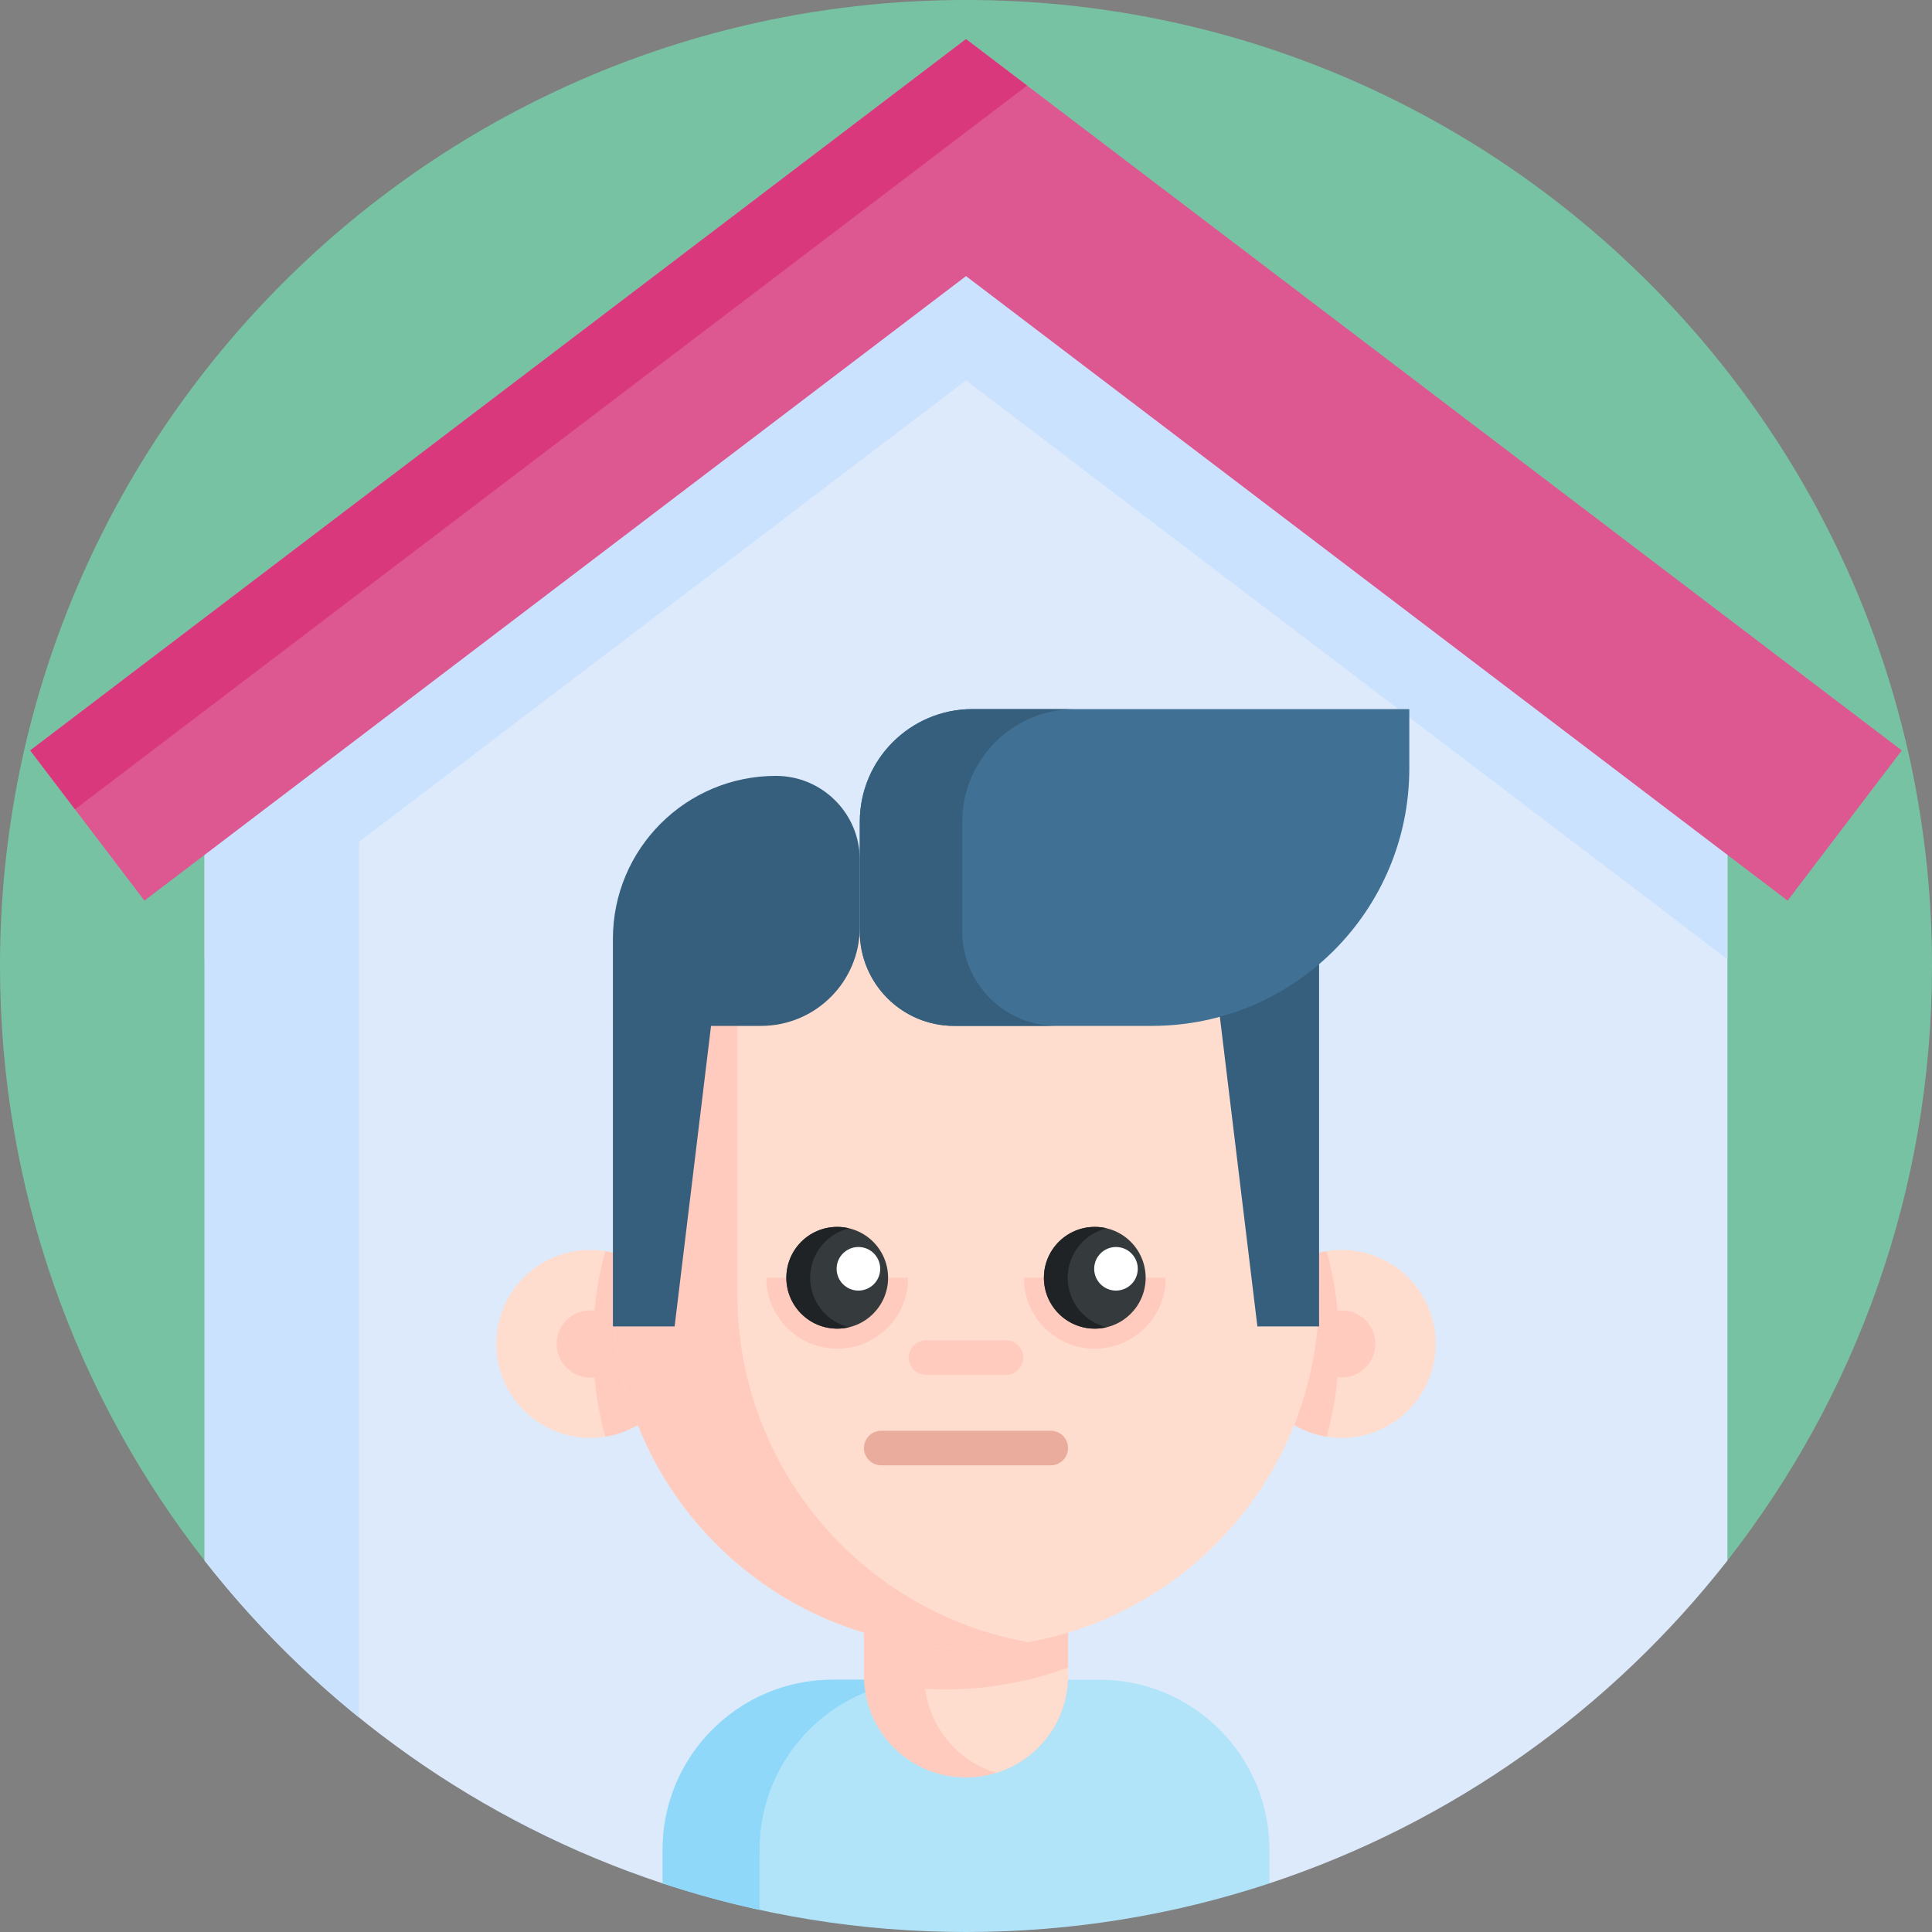 <svg id="Capa_1" enable-background="new 0 0 512 512" height="512" viewBox="0 0 512 512" width="512" xmlns="http://www.w3.org/2000/svg"><rect x="0" y="0" width="512" height="512" fill="#808080" stroke="none"/><g><path d="m512 256c0 59.423-20.247 114.118-54.218 157.562-46.855 59.921-119.821 23.075-201.782 23.075s-154.927 36.846-201.782-23.075c-33.971-43.444-54.218-98.139-54.218-157.562 0-141.385 114.615-256 256-256s256 114.615 256 256z" fill="#78c2a4"/><path d="m457.78 195.15v218.41c-30.8 39.38-72.88 69.52-121.37 85.55-27.483-8.17-52.32-3.02-80.41-3.02-18.78 0-37.08-2.02-54.71-5.86-8.74-1.9-17.31 11.66-25.7 8.88-48.49-16.03-90.57-46.17-121.37-85.55v-218.41l22.4-17.03 179.38-136.35z" fill="#ddeafb"/><path d="m457.78 195.15v59.05l-201.78-153.38-201.78 153.38v-59.05l201.78-153.38z" fill="#cbe2ff"/><path d="m95.13 178.12v277.02c-15.16-12.26-28.89-26.21-40.91-41.58v-218.41l22.4-17.03z" fill="#cbe2ff"/><path d="m503.99 198.87-30.26 39.8-217.73-165.5-217.73 165.5-18.4-24.2-11.86-15.6 247.99-188.5 16.19 12.31z" fill="#dd5790"/><path d="m272.19 22.68-252.32 191.79-11.86-15.6 247.99-188.5z" fill="#da387d"/><g><path d="m336.41 490.23v8.88c-25.29 8.37-52.32 12.89-80.41 12.89s-55.12-4.52-80.41-12.89v-8.88c0-24.9 20.19-45.09 45.09-45.09h70.64c24.9 0 45.09 20.19 45.09 45.09z" fill="#b1e4f9"/><path d="m246.37 445.14c-24.9 0-45.08 20.19-45.08 45.09v15.91c-8.74-1.9-17.31-4.25-25.7-7.03v-8.88c0-24.9 20.19-45.09 45.09-45.09z" fill="#90d8f9"/><path d="m283.043 410.827v33.188c0 12.15-8.011 22.42-19.046 25.831-2.526.784-5.218 1.208-8.002 1.208-14.934 0-27.039-12.104-27.039-27.039v-33.188z" fill="#ffcbbe"/><path d="m283.043 441.912v2.102c0 12.15-8.011 22.42-19.046 25.831-9.956-3.061-17.442-11.717-18.825-22.309 1.807.111 3.623.166 5.448.166 5.116 0 10.131-.406 15.017-1.208 6.021-.968 11.838-2.517 17.406-4.582z" fill="#ffddce"/><g><path d="m181.329 356.158c0 12.397-9.056 22.677-20.915 24.585-1.296.21-2.629.319-3.989.319-13.758 0-24.904-11.147-24.904-24.904s11.147-24.904 24.904-24.904c1.36 0 2.693.11 3.989.32 11.859 1.907 20.915 12.187 20.915 24.584z" fill="#ffddce"/><path d="m181.329 356.158c0 12.397-9.056 22.677-20.915 24.585-2.154-7.833-3.305-16.076-3.305-24.585s1.15-16.752 3.305-24.585c11.859 1.908 20.915 12.188 20.915 24.585z" fill="#ffcbbe"/><circle cx="156.424" cy="356.158" fill="#ffcbbe" r="8.901"/><path d="m330.671 356.158c0 12.397 9.056 22.677 20.915 24.585 1.296.21 2.629.319 3.989.319 13.758 0 24.904-11.147 24.904-24.904s-11.147-24.904-24.904-24.904c-1.36 0-2.693.11-3.989.32-11.859 1.907-20.915 12.187-20.915 24.584z" fill="#ffddce"/><g fill="#ffcbbe"><path d="m330.671 356.158c0 12.397 9.056 22.677 20.915 24.585 2.154-7.833 3.305-16.076 3.305-24.585s-1.15-16.752-3.305-24.585c-11.859 1.908-20.915 12.188-20.915 24.585z"/><circle cx="355.576" cy="356.158" r="8.901"/></g></g><path d="m349.571 343.068c0 46.564-34.017 85.191-78.553 92.363-4.886.802-9.901 1.208-15.017 1.208-51.681 0-93.571-41.89-93.571-93.571l6.79-95.878 166.98-15.138z" fill="#ffddce"/><path d="m272.481 435.185c-.484.085-.974.169-1.464.248-4.887.798-9.901 1.204-15.018 1.204-51.678 0-93.57-41.886-93.57-93.57v-95.263h32.994v95.263c.001 46.053 33.255 84.322 77.058 92.118z" fill="#ffcbbe"/><path d="m266.615 364.348h-21.229c-2.529 0-4.579-2.05-4.579-4.579 0-2.529 2.05-4.579 4.579-4.579h21.229c2.529 0 4.579 2.05 4.579 4.579-.001 2.529-2.051 4.579-4.579 4.579z" fill="#ffcbbe"/><path d="m278.465 388.322h-44.929c-2.529 0-4.579-2.05-4.579-4.579 0-2.529 2.05-4.579 4.579-4.579h44.929c2.529 0 4.579 2.05 4.579 4.579-.001 2.529-2.051 4.579-4.579 4.579z" fill="#eaac9d"/><g><path d="m271.33 338.622c0 10.382 8.416 18.798 18.798 18.798s18.798-8.416 18.798-18.798z" fill="#ffcbbe"/><circle cx="290.129" cy="338.622" fill="#353a3d" r="13.481"/><circle cx="295.746" cy="336.243" fill="#fff" r="5.776"/><path d="m203.073 338.622c0 10.382 8.416 18.798 18.798 18.798s18.798-8.416 18.798-18.798z" fill="#ffcbbe"/><circle cx="221.871" cy="338.622" fill="#353a3d" r="13.481"/><path d="m225.024 351.729c-1.01.248-2.069.375-3.151.375-7.446 0-13.482-6.036-13.482-13.482s6.036-13.482 13.482-13.482c1.083 0 2.141.127 3.151.375-5.928 1.415-10.325 6.75-10.325 13.107s4.398 11.691 10.325 13.107z" fill="#202326"/><path d="m293.281 351.729c-1.01.248-2.069.375-3.151.375-7.446 0-13.482-6.036-13.482-13.482s6.036-13.482 13.482-13.482c1.083 0 2.141.127 3.151.375-5.928 1.415-10.325 6.75-10.325 13.107.001 6.357 4.398 11.691 10.325 13.107z" fill="#202326"/><circle cx="227.489" cy="336.243" fill="#fff" r="5.776"/></g><g fill="#365e7d"><path d="m205.617 205.618c12.282 0 22.239 9.957 22.239 22.239v17.833c0 14.46-11.722 26.182-26.182 26.182h-39.245v-23.065c0-23.853 19.336-43.189 43.188-43.189z"/><path d="m178.779 351.521h-16.35v-79.65l18.361-9.252 7.643 9.252z"/><path d="m333.221 351.521h16.35v-120.682l-26.636 35.822z"/></g><path d="m373.479 187.918h-115.752c-16.497 0-29.871 13.374-29.871 29.871v29.076c0 13.811 11.196 25.006 25.006 25.006h52.394c37.679 0 68.223-30.544 68.223-68.223z" fill="#407093"/><path d="m280.018 271.87h-27.152c-13.815 0-25.01-11.196-25.01-25.004v-29.075c0-16.5 13.373-29.873 29.873-29.873h27.152c-16.494 0-29.867 13.373-29.867 29.873v29.075c0 13.809 11.195 25.004 25.004 25.004z" fill="#365e7d"/></g></g></svg>